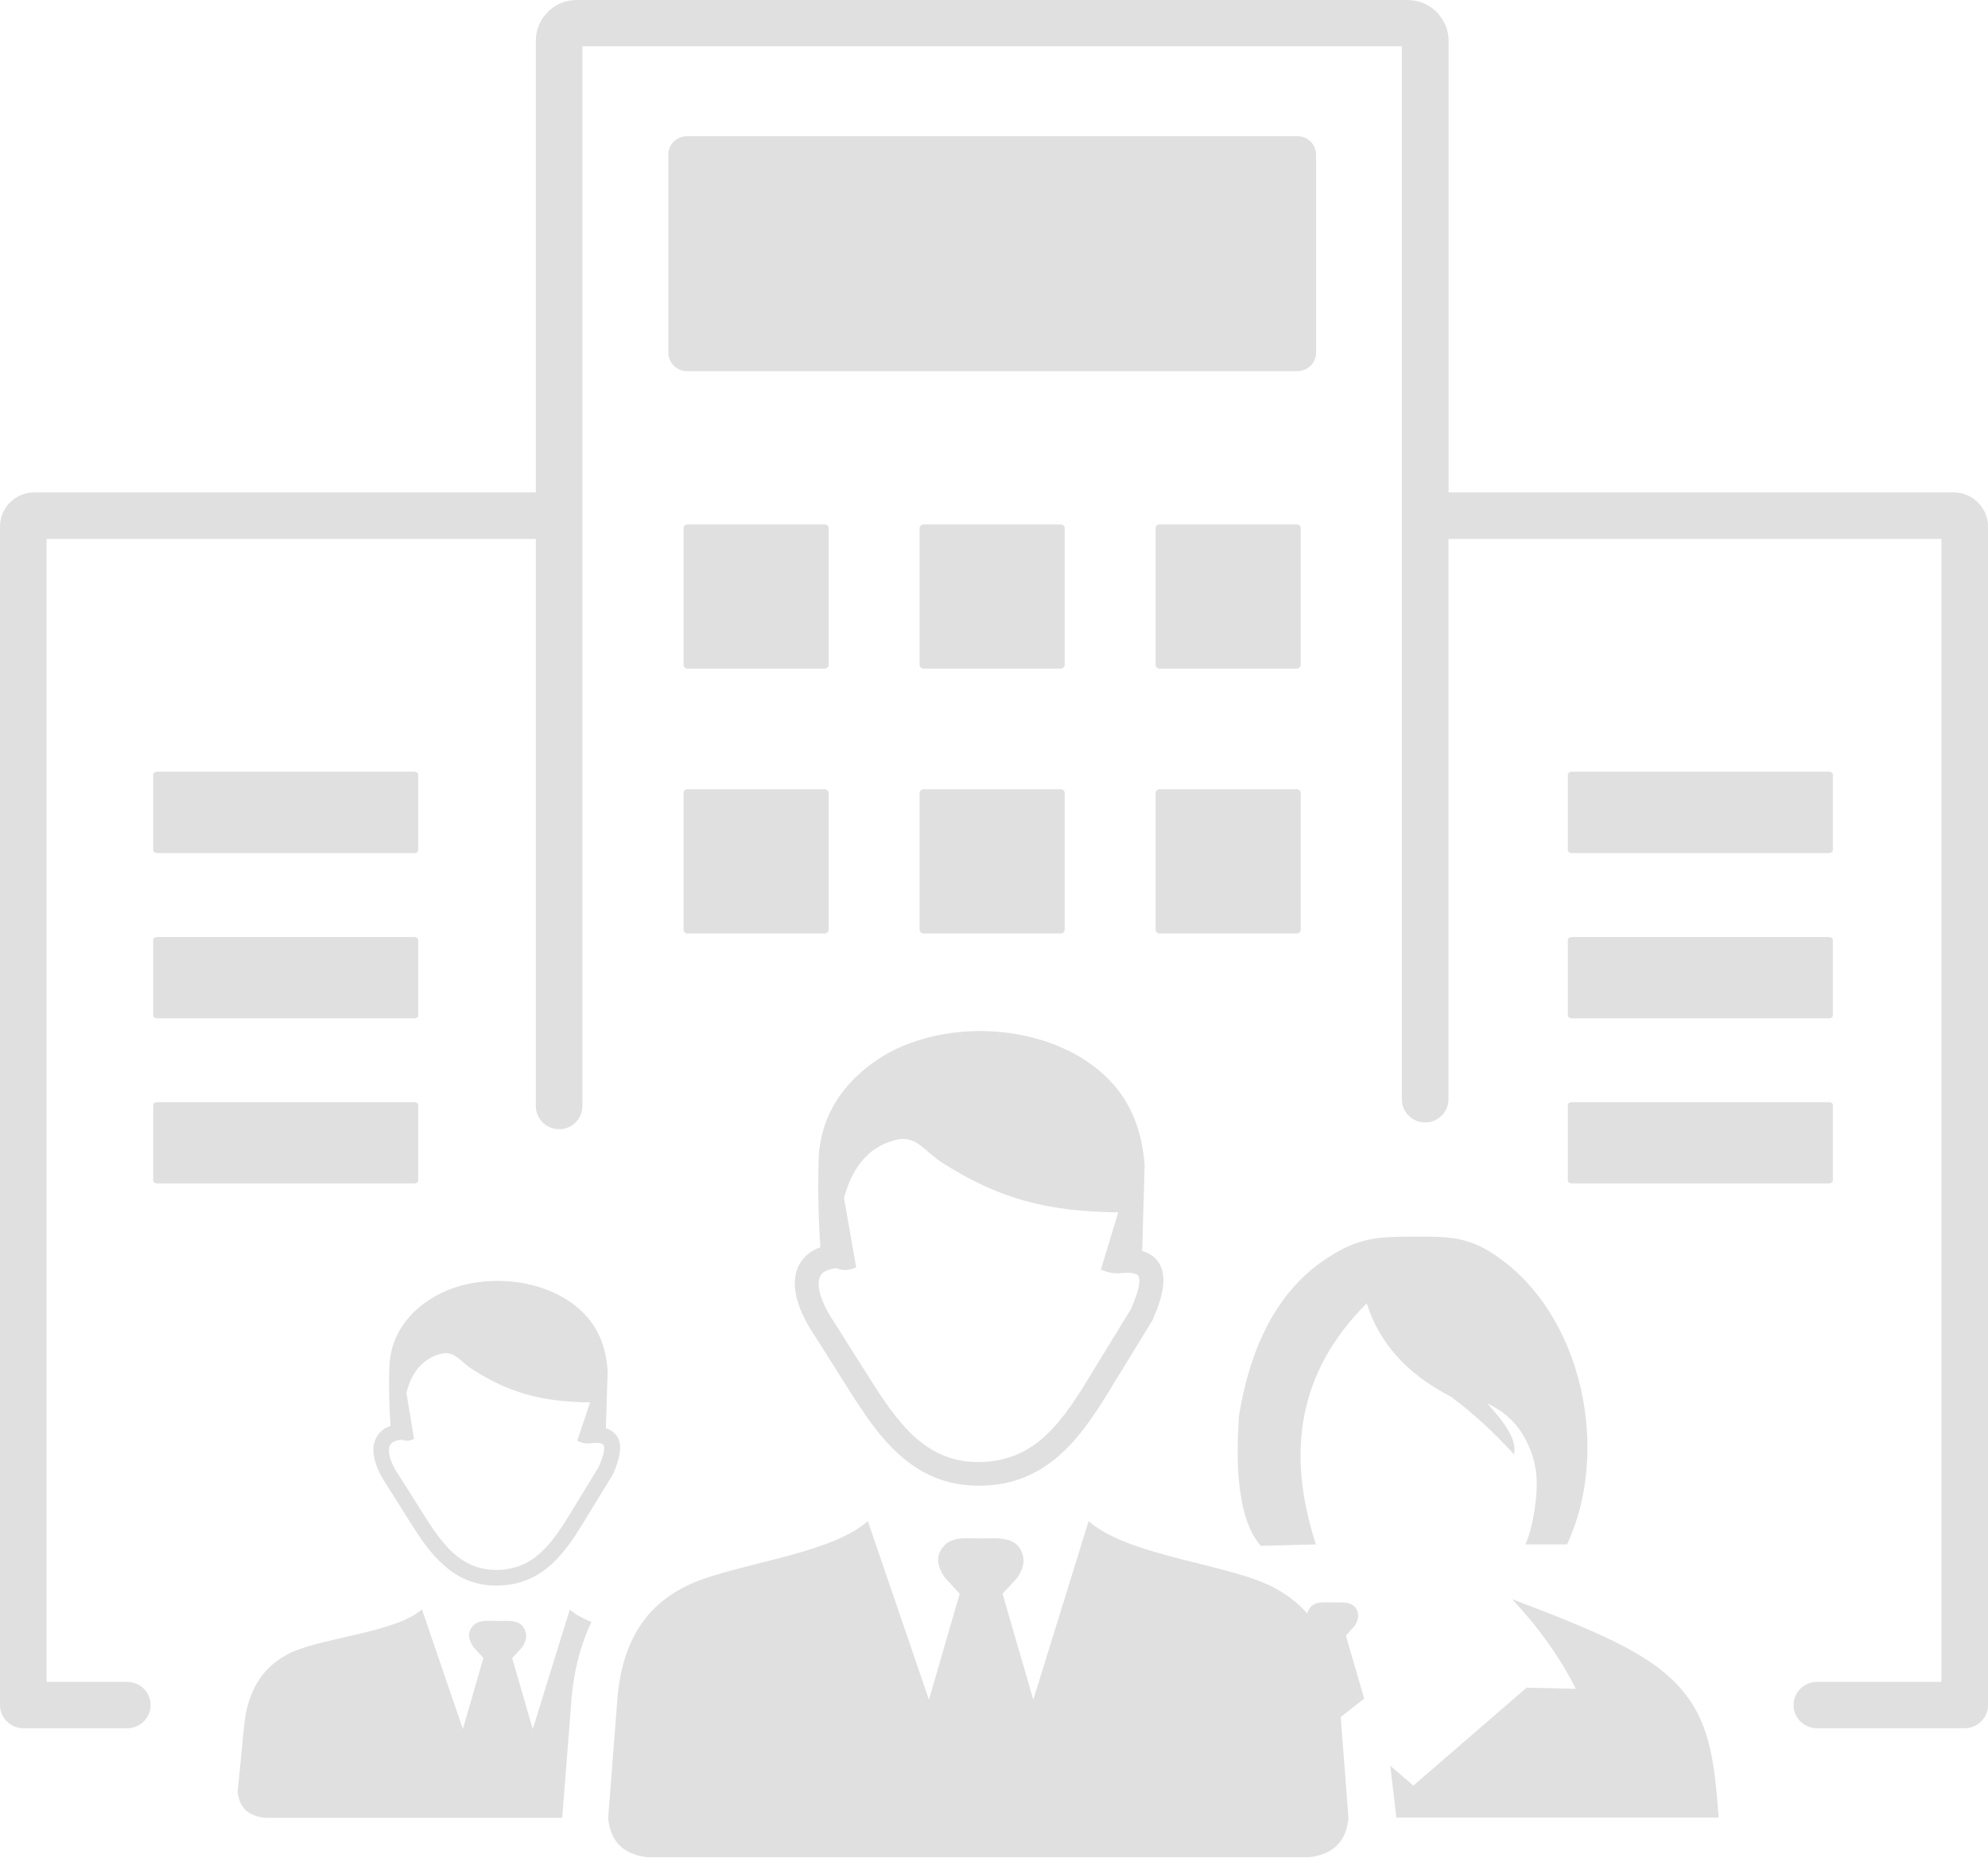 <svg width="65" height="61" viewBox="0 0 65 61" fill="none" xmlns="http://www.w3.org/2000/svg">
<g clip-path="url(#clip0)">
<path d="M19.043 36.154C19.043 36.575 18.699 36.911 18.281 36.911C17.858 36.911 17.52 36.57 17.52 36.154V17.615H1.523V54.978H4.163C4.586 54.978 4.925 55.32 4.925 55.735C4.925 56.155 4.581 56.492 4.163 56.492H0.762C0.339 56.492 0 56.15 0 55.735V17.21C0 16.905 0.127 16.626 0.328 16.421C0.529 16.222 0.809 16.096 1.121 16.096H17.52V1.33C17.52 0.967 17.668 0.631 17.911 0.394V0.389C18.154 0.147 18.488 0 18.858 0H46.02C46.391 0 46.724 0.147 46.967 0.389L47.026 0.452C47.232 0.689 47.364 0.993 47.364 1.33V16.096H63.879C64.185 16.096 64.466 16.222 64.667 16.421L64.672 16.427C64.873 16.626 65 16.905 65 17.21V55.735C65 56.155 64.656 56.492 64.238 56.492H59.404C58.98 56.492 58.642 56.15 58.642 55.735C58.642 55.314 58.986 54.978 59.404 54.978H63.477V17.615H47.359V35.934C47.359 36.354 47.015 36.691 46.597 36.691C46.174 36.691 45.835 36.349 45.835 35.934V1.514H19.043V36.154ZM51.39 36.028H59.8C59.869 36.028 59.927 36.07 59.927 36.117V38.588C59.927 38.641 59.869 38.683 59.8 38.683H51.39C51.321 38.683 51.263 38.641 51.263 38.588V36.117C51.263 36.07 51.321 36.028 51.39 36.028ZM5.136 36.028H13.547C13.616 36.028 13.674 36.07 13.674 36.117V38.588C13.674 38.641 13.616 38.683 13.547 38.683H5.136C5.068 38.683 5.009 38.641 5.009 38.588V36.117C5.009 36.07 5.068 36.028 5.136 36.028ZM22.46 4.452H42.423C42.757 4.452 43.032 4.726 43.032 5.057V11.527C43.032 11.859 42.757 12.132 42.423 12.132H22.46C22.127 12.132 21.852 11.859 21.852 11.527V5.057C21.846 4.726 22.122 4.452 22.46 4.452ZM51.522 55.204C50.966 54.095 50.263 53.154 49.438 52.271C50.982 52.865 52.564 53.454 53.733 54.184C55.859 55.509 56.018 57.112 56.193 59.414H45.65C45.65 59.399 45.65 59.378 45.65 59.362L45.455 57.717L46.211 58.368L49.914 55.167L51.522 55.204ZM13.796 52.607L15.134 56.518L15.806 54.195L15.478 53.837C15.33 53.622 15.298 53.432 15.377 53.27C15.557 52.917 15.927 52.986 16.271 52.986C16.631 52.986 17.081 52.917 17.192 53.369C17.229 53.522 17.181 53.68 17.075 53.843L16.747 54.2L17.419 56.523L18.63 52.612C18.805 52.77 19.053 52.902 19.339 53.017C19.239 53.227 19.149 53.443 19.069 53.674C18.863 54.268 18.731 54.925 18.673 55.656H18.678C18.678 55.672 18.678 55.693 18.673 55.709L18.382 59.42H8.696C8.114 59.378 7.818 59.078 7.771 58.563L7.972 56.513C8.03 55.782 8.236 55.209 8.569 54.768C8.791 54.479 9.067 54.263 9.368 54.095C10.331 53.543 12.923 53.391 13.796 52.607ZM13.14 47.062C13.007 47.072 12.912 47.104 12.838 47.146C12.796 47.172 12.769 47.209 12.748 47.251C12.727 47.298 12.716 47.361 12.716 47.43C12.722 47.645 12.838 47.934 13.066 48.265L13.071 48.271L13.817 49.453C14.113 49.926 14.43 50.405 14.811 50.757C15.176 51.088 15.626 51.314 16.213 51.319C16.853 51.319 17.319 51.088 17.699 50.736C18.096 50.368 18.413 49.853 18.726 49.343L19.567 47.966C19.736 47.582 19.789 47.351 19.736 47.24C19.704 47.172 19.561 47.156 19.334 47.172C19.186 47.203 19.038 47.177 18.874 47.093L19.292 45.842C17.752 45.821 16.694 45.558 15.451 44.764C15.044 44.507 14.917 44.207 14.51 44.234C14.198 44.291 13.938 44.433 13.732 44.654C13.531 44.864 13.383 45.154 13.288 45.527L13.536 47.03C13.404 47.109 13.272 47.114 13.14 47.062ZM19.81 46.688C19.99 46.741 20.122 46.846 20.207 47.004C20.334 47.261 20.286 47.64 20.048 48.176C20.043 48.187 20.037 48.197 20.032 48.208L19.18 49.6C18.852 50.142 18.514 50.683 18.064 51.104C17.594 51.54 17.017 51.829 16.224 51.829C15.483 51.829 14.928 51.545 14.473 51.13C14.034 50.731 13.7 50.221 13.388 49.721L12.642 48.539C12.362 48.123 12.219 47.745 12.209 47.435C12.203 47.282 12.23 47.146 12.288 47.025C12.346 46.899 12.441 46.788 12.563 46.709C12.621 46.667 12.69 46.636 12.769 46.61C12.722 45.979 12.706 45.196 12.738 44.533C12.754 44.37 12.785 44.213 12.828 44.05C13.018 43.371 13.499 42.825 14.092 42.452C14.303 42.32 14.531 42.21 14.774 42.12C16.213 41.605 18.117 41.884 19.138 42.983C19.556 43.429 19.815 44.023 19.868 44.807L19.81 46.688ZM27.337 41.453C27.168 41.474 27.041 41.516 26.946 41.574C26.882 41.616 26.84 41.668 26.814 41.726C26.782 41.8 26.766 41.889 26.766 41.989C26.776 42.31 26.951 42.741 27.284 43.235L27.29 43.245L28.406 45.012C28.85 45.716 29.316 46.431 29.892 46.956C30.442 47.456 31.104 47.792 31.982 47.792C32.934 47.792 33.632 47.445 34.193 46.92C34.785 46.368 35.261 45.606 35.721 44.843L36.975 42.793C37.229 42.22 37.303 41.873 37.224 41.716C37.171 41.611 36.954 41.584 36.584 41.621C36.557 41.621 36.526 41.621 36.499 41.621C36.346 41.621 36.182 41.584 35.996 41.5L36.562 39.629C34.261 39.603 32.69 39.203 30.828 38.02C30.215 37.631 30.035 37.19 29.421 37.232C28.961 37.321 28.57 37.526 28.263 37.858C27.967 38.173 27.744 38.604 27.596 39.161L27.993 41.427C27.766 41.532 27.544 41.542 27.337 41.453ZM28.374 49.721L30.373 55.561L31.379 52.097L30.887 51.561C30.665 51.241 30.617 50.957 30.738 50.715C31.003 50.189 31.558 50.289 32.072 50.289C32.611 50.289 33.278 50.189 33.447 50.857C33.505 51.083 33.431 51.314 33.272 51.561L32.78 52.097L33.785 55.561L35.594 49.721C36.901 50.888 40.26 51.125 41.699 51.919C42.09 52.134 42.445 52.402 42.746 52.744C42.752 52.707 42.762 52.665 42.783 52.633C42.942 52.323 43.27 52.381 43.577 52.381C43.899 52.381 44.296 52.323 44.397 52.723C44.428 52.854 44.386 52.996 44.296 53.143L44.005 53.464L44.603 55.525L43.836 56.129L44.09 59.435C44.016 60.208 43.577 60.65 42.709 60.718H21.265C20.397 60.65 19.958 60.208 19.884 59.435L20.186 55.54C20.27 54.452 20.577 53.59 21.079 52.933C21.407 52.502 21.82 52.181 22.275 51.929C23.709 51.125 27.067 50.888 28.374 49.721ZM37.345 40.891C37.615 40.969 37.816 41.122 37.938 41.364C38.128 41.747 38.054 42.31 37.7 43.114C37.694 43.13 37.684 43.145 37.679 43.161L36.404 45.243C35.912 46.052 35.409 46.857 34.737 47.482C34.034 48.134 33.172 48.57 31.992 48.565C30.887 48.565 30.056 48.145 29.374 47.524C28.718 46.93 28.226 46.168 27.75 45.422L26.634 43.655C26.216 43.04 26.004 42.473 25.988 42.005C25.983 41.779 26.02 41.574 26.105 41.395C26.195 41.206 26.332 41.043 26.517 40.922C26.607 40.859 26.713 40.812 26.824 40.77C26.755 39.823 26.734 38.656 26.776 37.673C26.803 37.432 26.845 37.195 26.914 36.953C27.2 35.939 27.914 35.124 28.802 34.567C29.115 34.367 29.458 34.204 29.818 34.078C31.96 33.305 34.806 33.726 36.33 35.366C36.949 36.033 37.34 36.916 37.425 38.084L37.345 40.891ZM41.223 50.531L42.207 50.505L43.026 50.484C42.074 47.566 42.392 44.885 44.688 42.604C45.079 43.855 45.952 44.891 47.438 45.653C48.147 46.178 48.835 46.809 49.501 47.54C49.617 47.056 49.168 46.473 48.623 45.868C49.126 46.115 49.591 46.462 49.919 47.13C50.3 47.903 50.295 48.554 50.168 49.395C50.109 49.785 50.014 50.153 49.877 50.484H51.236C52.67 47.435 51.76 42.909 48.829 40.99C47.93 40.402 47.285 40.423 46.227 40.423C45.021 40.423 44.402 40.459 43.365 41.143C41.842 42.147 40.9 43.881 40.509 46.289C40.429 47.493 40.376 49.569 41.223 50.531ZM51.39 30.63H59.8C59.869 30.63 59.927 30.672 59.927 30.724V33.195C59.927 33.248 59.869 33.289 59.8 33.289H51.39C51.321 33.289 51.263 33.248 51.263 33.195V30.724C51.263 30.672 51.321 30.63 51.39 30.63ZM51.39 25.226H59.8C59.869 25.226 59.927 25.268 59.927 25.321V27.791C59.927 27.844 59.869 27.886 59.8 27.886H51.39C51.321 27.886 51.263 27.844 51.263 27.791V25.321C51.263 25.268 51.321 25.226 51.39 25.226ZM5.136 30.63H13.547C13.616 30.63 13.674 30.672 13.674 30.724V33.195C13.674 33.248 13.616 33.289 13.547 33.289H5.136C5.068 33.289 5.009 33.248 5.009 33.195V30.724C5.009 30.672 5.068 30.63 5.136 30.63ZM5.136 25.226H13.547C13.616 25.226 13.674 25.268 13.674 25.321V27.791C13.674 27.844 13.616 27.886 13.547 27.886H5.136C5.068 27.886 5.009 27.844 5.009 27.791V25.321C5.009 25.268 5.068 25.226 5.136 25.226ZM37.911 25.799H42.402C42.471 25.799 42.529 25.857 42.529 25.925V30.388C42.529 30.456 42.471 30.514 42.402 30.514H37.911C37.843 30.514 37.784 30.456 37.784 30.388V25.925C37.784 25.857 37.843 25.799 37.911 25.799ZM30.194 25.799H34.685C34.753 25.799 34.812 25.857 34.812 25.925V30.388C34.812 30.456 34.753 30.514 34.685 30.514H30.194C30.125 30.514 30.067 30.456 30.067 30.388V25.925C30.067 25.857 30.125 25.799 30.194 25.799ZM22.476 25.799H26.967C27.036 25.799 27.094 25.857 27.094 25.925V30.388C27.094 30.456 27.036 30.514 26.967 30.514H22.476C22.407 30.514 22.349 30.456 22.349 30.388V25.925C22.349 25.857 22.407 25.799 22.476 25.799ZM37.911 17.142H42.402C42.471 17.142 42.529 17.199 42.529 17.268V21.73C42.529 21.799 42.471 21.857 42.402 21.857H37.911C37.843 21.857 37.784 21.799 37.784 21.73V17.268C37.784 17.194 37.843 17.142 37.911 17.142ZM30.194 17.142H34.685C34.753 17.142 34.812 17.199 34.812 17.268V21.73C34.812 21.799 34.753 21.857 34.685 21.857H30.194C30.125 21.857 30.067 21.799 30.067 21.73V17.268C30.067 17.194 30.125 17.142 30.194 17.142ZM22.476 17.142H26.967C27.036 17.142 27.094 17.199 27.094 17.268V21.73C27.094 21.799 27.036 21.857 26.967 21.857H22.476C22.407 21.857 22.349 21.799 22.349 21.73V17.268C22.349 17.194 22.407 17.142 22.476 17.142Z" fill="#E0E0E0"/>
</g>
<defs>
<clipPath id="clip0">
<rect width="65" height="60.708" fill="white"/>
</clipPath>
</defs>
</svg>
